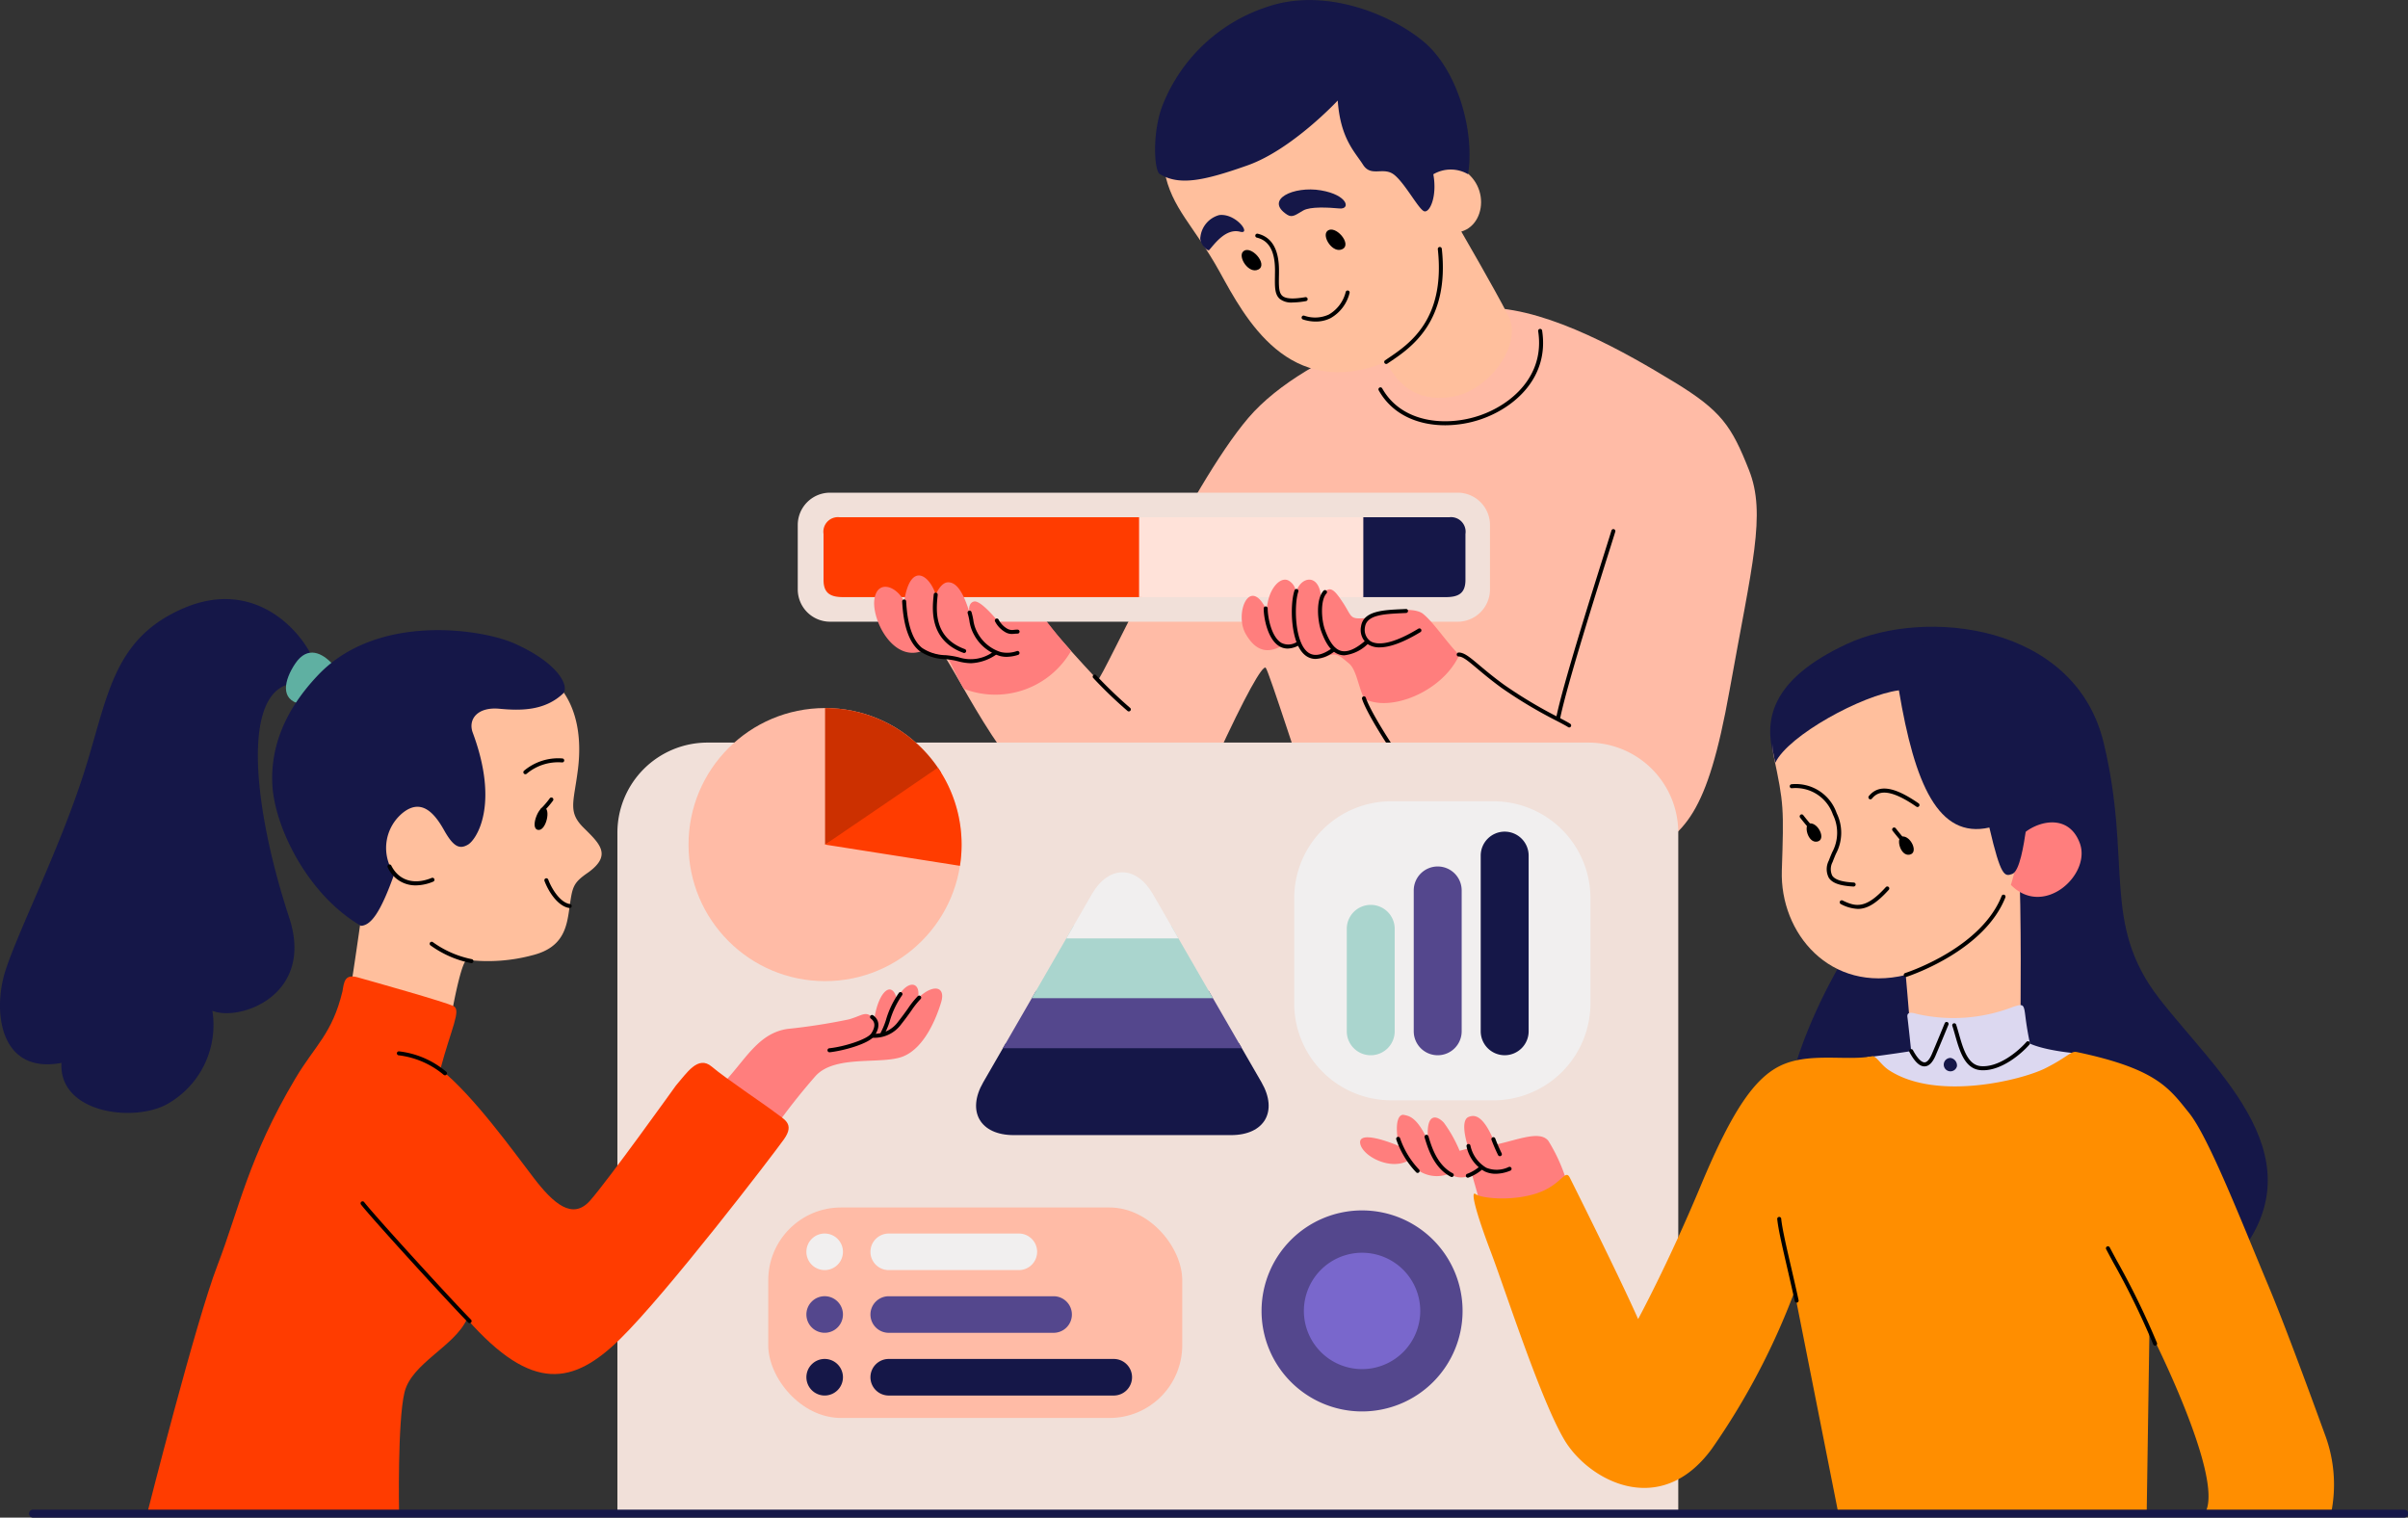 <svg xmlns="http://www.w3.org/2000/svg" width="304.819" height="192.11" viewBox="0 0 304.819 192.11">
  <rect x="0" y="0" width="304.819" height="192.11" fill="#333333" stroke="none"/>
  <g id="Grupo_953654" data-name="Grupo 953654" transform="translate(-131.228 -4955.375)">
    <g id="Grupo_953619" data-name="Grupo 953619" transform="translate(232.212 4955.375)">
      <path id="Trazado_637051" data-name="Trazado 637051" d="M367.043,5076.275c3.37,5.314,9.722,18.926,17.759,20.87s13.092,0,16.721-7.907,5.833-11.8,6.222-11.408,4.8,14.259,5.7,16.592,36.165,10.37,41.739,7.389,8.425-5.185,11.278-21.129,4.666-22.3,2.463-27.87-3.5-7.517-9.463-11.147-15.553-9.151-23.28-9.4c-4.929-.162-23.125,5.127-30.644,13.941s-18.277,32.667-19.055,33.185c-5.185-5.574-6.093-6.871-6.093-6.871S366.006,5074.461,367.043,5076.275Z" transform="translate(-348.507 -4993.299)" fill="#ffbba6"/>
      <path id="Trazado_637052" data-name="Trazado 637052" d="M449.779,5007.064c1.383,2.679,3.716,5.185,8.383,4.407s8.932-6.672,7.085-10.249c-1.826-3.538-5.962-10.664-5.962-10.664,3.629-1.037,3.715-7.863-2.42-8.728-2.679-7.951-9.073-19.185-22.987-12.531s-13.041,8.8-12.176,13.554,3.794,7.013,6.991,12.8S437.421,5012.077,449.779,5007.064Z" transform="translate(-375.288 -4961.246)" fill="#ffbf9d"/>
      <path id="Trazado_637053" data-name="Trazado 637053" d="M381.785,5113.559a57.864,57.864,0,0,1-3.686-4.539s-14.777.064-13.74,1.879c.7,1.105,2.893,5.813,3.84,7.455A11.079,11.079,0,0,0,381.785,5113.559Z" transform="translate(-347.183 -5031.163)" fill="#ff7e7d"/>
      <path id="Rectángulo_339847" data-name="Rectángulo 339847" d="M4.092,0H83.534a4.093,4.093,0,0,1,4.093,4.093V12.24a4.093,4.093,0,0,1-4.093,4.093H4.094A4.094,4.094,0,0,1,0,12.239V4.092A4.092,4.092,0,0,1,4.092,0Z" transform="translate(0 62.366)" fill="#f1e0d9"/>
      <path id="Trazado_637054" data-name="Trazado 637054" d="M471.633,5084.59V5094.7h10.512c1.563,0,2.5-.44,2.5-2.168V5086.7a1.844,1.844,0,0,0-2.031-2.113Z" transform="translate(-400.124 -5019.113)" fill="#151748"/>
      <path id="Trazado_637055" data-name="Trazado 637055" d="M377.249,5084.59V5094.7H339.461c-1.563,0-2.5-.44-2.5-2.168V5086.7a1.844,1.844,0,0,1,2.03-2.113Z" transform="translate(-333.697 -5019.113)" fill="#ff3c00"/>
      <rect id="Rectángulo_339848" data-name="Rectángulo 339848" width="28.385" height="10.111" transform="translate(43.208 65.477)" fill="#ffe2d9"/>
      <path id="Trazado_637056" data-name="Trazado 637056" d="M456.9,5115.219c-.778-1.685-.972-3.694-1.944-4.471s-1.556-1.491-2.787-.842-2.787-.13-3.565-1.427c-1.426.649-2.075.065-2.075.065-1.425.778-3.11,1.1-4.6-1.49s.519-7.519,2.657-2.982c.13-2.679,1.685-4.32,2.723-3.8a1.829,1.829,0,0,1,.972,1.664c.367-2.009,2.83-2.787,3.175.324,1.037-1.426,1.556-1.037,2.787.842s.756,2.117,3.09,1.923c1.079-.692,5.681-1.621,7.043-.519s2.96,3.586,4.58,5.207C466.816,5114.407,460.1,5117.034,456.9,5115.219Z" transform="translate(-385.218 -5026.799)" fill="#ff7e7d"/>
      <path id="Trazado_637057" data-name="Trazado 637057" d="M353.394,5102.43c-.94-1.96-3.369-2.823-3.761-.314s2.272,7.992,6.034,6.582c3.79.813,4.907,1.635,6.082,1.4s7.238.872,8.257-3.437a9.5,9.5,0,0,1-3.6-.314c-1.489-1.959-3.37-4.074-4.153-3.917s-.627,1.252-.627,1.252c-.862-2.742-1.723-3.682-2.664-3.682s-1.567,1.566-1.567,1.566C356.606,5099.06,354.178,5097.336,353.394,5102.43Z" transform="translate(-339.926 -5026.289)" fill="#ff7e7d"/>
      <g id="Grupo_953603" data-name="Grupo 953603" transform="translate(13.215 75.886)">
        <path id="Trazado_637058" data-name="Trazado 637058" d="M365.288,5113.2a6.657,6.657,0,0,1-1.605-.242c-.138-.033-.276-.066-.416-.1a11.947,11.947,0,0,0-1.212-.173,5.954,5.954,0,0,1-3.272-1.044c-1.9-1.536-2.109-4.956-2.189-6.242a.254.254,0,0,1,.237-.27.251.251,0,0,1,.269.237c.077,1.227.28,4.486,2,5.882a5.485,5.485,0,0,0,3.008.934,12.006,12.006,0,0,1,1.265.182c.143.031.285.064.426.1a4.86,4.86,0,0,0,4.412-.772.254.254,0,0,1,.265.433A6.028,6.028,0,0,1,365.288,5113.2Z" transform="translate(-356.593 -5105.131)"/>
      </g>
      <g id="Grupo_953604" data-name="Grupo 953604" transform="translate(17.104 75.024)">
        <path id="Trazado_637059" data-name="Trazado 637059" d="M368.232,5111.067a.258.258,0,0,1-.087-.016c-4.344-1.58-3.954-5.527-3.787-7.213l.018-.179a.25.25,0,0,1,.276-.228.253.253,0,0,1,.228.276l-.018.181c-.168,1.7-.518,5.243,3.456,6.687a.254.254,0,0,1-.087.492Z" transform="translate(-364.268 -5103.43)"/>
      </g>
      <g id="Grupo_953605" data-name="Grupo 953605" transform="translate(24.947 78.295)">
        <path id="Trazado_637060" data-name="Trazado 637060" d="M381.9,5111.84a1.591,1.591,0,0,1-.8-.211,3.282,3.282,0,0,1-1.324-1.375.253.253,0,1,1,.451-.23,2.81,2.81,0,0,0,1.113,1.159,1.258,1.258,0,0,0,.849.132c.132-.012.274-.024.437-.024a.253.253,0,0,1,0,.507c-.146,0-.274.011-.392.022S382.01,5111.84,381.9,5111.84Z" transform="translate(-379.747 -5109.885)"/>
      </g>
      <g id="Grupo_953606" data-name="Grupo 953606" transform="translate(21.498 77.301)">
        <path id="Trazado_637061" data-name="Trazado 637061" d="M377.877,5113.769a3.243,3.243,0,0,1-.846-.106,5.544,5.544,0,0,1-3.279-2.7,5.016,5.016,0,0,1-.586-1.782,8.127,8.127,0,0,0-.215-.931.253.253,0,1,1,.483-.152,8.65,8.65,0,0,1,.229.988,4.567,4.567,0,0,0,.52,1.613,5.067,5.067,0,0,0,2.968,2.468,3.657,3.657,0,0,0,2.045-.133.254.254,0,0,1,.152.484A4.963,4.963,0,0,1,377.877,5113.769Z" transform="translate(-372.939 -5107.924)"/>
      </g>
      <g id="Grupo_953607" data-name="Grupo 953607" transform="translate(71.273 77.084)">
        <path id="Trazado_637062" data-name="Trazado 637062" d="M473.549,5112.36a2.621,2.621,0,0,1-1.47-.387,2.23,2.23,0,0,1-.883-2.25c.272-1.973,2.781-2.091,5.208-2.2l.475-.023a.244.244,0,0,1,.266.24.253.253,0,0,1-.24.266l-.477.023c-2.322.109-4.515.212-4.73,1.768a1.768,1.768,0,0,0,.659,1.756c.633.416,2.266.766,6.088-1.553a.254.254,0,1,1,.263.434C476.295,5111.894,474.656,5112.36,473.549,5112.36Z" transform="translate(-471.167 -5107.496)"/>
      </g>
      <g id="Grupo_953608" data-name="Grupo 953608" transform="translate(65.859 74.686)">
        <path id="Trazado_637063" data-name="Trazado 637063" d="M463.816,5111.03a2.121,2.121,0,0,1-.539-.068c-.989-.257-1.75-1.208-2.395-3-.446-1.239-.724-4.009.313-5.12a.254.254,0,0,1,.37.346c-.809.866-.66,3.343-.206,4.6.575,1.595,1.244,2.472,2.045,2.68.826.214,1.856-.233,3.153-1.364a.253.253,0,1,1,.333.381A5.038,5.038,0,0,1,463.816,5111.03Z" transform="translate(-460.483 -5102.764)"/>
      </g>
      <g id="Grupo_953609" data-name="Grupo 953609" transform="translate(62.543 74.557)">
        <path id="Trazado_637064" data-name="Trazado 637064" d="M456.958,5111.365a2.087,2.087,0,0,1-1.268-.421c-1.981-1.463-2.009-6.556-1.405-8.266a.253.253,0,0,1,.478.169c-.536,1.516-.512,6.4,1.229,7.689.768.569,1.817.371,3.113-.589a.254.254,0,0,1,.3.408A4.294,4.294,0,0,1,456.958,5111.365Z" transform="translate(-453.94 -5102.51)"/>
      </g>
      <g id="Grupo_953610" data-name="Grupo 953610" transform="translate(58.985 76.76)">
        <path id="Trazado_637065" data-name="Trazado 637065" d="M449.945,5112.194a2.027,2.027,0,0,1-1.031-.28c-1.508-.875-2-3.614-2-4.8a.253.253,0,1,1,.507,0c0,1.051.439,3.609,1.743,4.366a1.959,1.959,0,0,0,2.026-.178.253.253,0,1,1,.251.439A3.054,3.054,0,0,1,449.945,5112.194Z" transform="translate(-446.918 -5106.856)"/>
      </g>
      <g id="Grupo_953611" data-name="Grupo 953611" transform="translate(83.419 82.594)">
        <path id="Trazado_637066" data-name="Trazado 637066" d="M509.369,5127.858a.252.252,0,0,1-.144-.046c-.191-.132-.723-.413-1.4-.769a58.443,58.443,0,0,1-7.009-4.188c-1.346-.984-2.331-1.811-3.122-2.475-1.111-.933-1.783-1.5-2.312-1.5a.254.254,0,0,1-.249-.258.263.263,0,0,1,.257-.249c.709.011,1.391.584,2.629,1.625.785.659,1.763,1.479,3.1,2.453a58.009,58.009,0,0,0,6.946,4.15c.742.392,1.232.65,1.448.8a.254.254,0,0,1-.144.462Z" transform="translate(-495.137 -5118.369)"/>
      </g>
      <g id="Grupo_953612" data-name="Grupo 953612" transform="translate(95.993 66.973)">
        <path id="Trazado_637067" data-name="Trazado 637067" d="M520.206,5111.771a.28.28,0,0,1-.05,0,.254.254,0,0,1-.2-.3c.788-3.994,4.6-16.082,6.224-21.244.4-1.267.682-2.165.781-2.5a.253.253,0,1,1,.486.144c-.1.336-.384,1.237-.784,2.508-1.624,5.154-5.427,17.223-6.209,21.19A.253.253,0,0,1,520.206,5111.771Z" transform="translate(-519.952 -5087.542)"/>
      </g>
      <path id="Trazado_637068" data-name="Trazado 637068" d="M420.792,4968.536c-1.393,3.392-1.161,8.421-.422,8.868,2.463,1.491,5.507.888,11.125-1.1S442.9,4968.1,442.9,4968.1c.346,4.839,2.161,6.481,3.2,8.123s2.593.173,3.976,1.3,3.061,4.331,3.753,4.59,1.69-1.825,1.172-4.677a4.354,4.354,0,0,1,4.4-.006c.864-5.531-1.379-13.3-5.7-16.845s-12.617-6.827-19.789-4.321A21.35,21.35,0,0,0,420.792,4968.536Z" transform="translate(-374.546 -4955.375)" fill="#151748"/>
      <g id="Grupo_953613" data-name="Grupo 953613" transform="translate(57.905 29.577)">
        <path id="Trazado_637069" data-name="Trazado 637069" d="M449.507,5022.458a2.373,2.373,0,0,1-1.6-.447c-.652-.56-.638-1.523-.619-2.858,0-.237.007-.487.007-.749,0-2.434-.756-3.795-2.312-4.16a.254.254,0,0,1,.116-.494c1.793.422,2.7,1.988,2.7,4.654,0,.265,0,.517-.008.756-.017,1.2-.029,2.061.442,2.464.433.371,1.355.422,2.9.159a.256.256,0,0,1,.292.207.254.254,0,0,1-.207.292A10.394,10.394,0,0,1,449.507,5022.458Z" transform="translate(-444.786 -5013.744)"/>
      </g>
      <g id="Grupo_953614" data-name="Grupo 953614" transform="translate(63.782 36.771)">
        <path id="Trazado_637070" data-name="Trazado 637070" d="M458.17,5031.873a5.213,5.213,0,0,1-1.614-.263.253.253,0,0,1,.16-.481,4.157,4.157,0,0,0,3.116-.146,4.557,4.557,0,0,0,2.136-2.866.253.253,0,1,1,.483.153,5.039,5.039,0,0,1-2.389,3.164A4.147,4.147,0,0,1,458.17,5031.873Z" transform="translate(-456.383 -5027.94)"/>
      </g>
      <g id="Grupo_953615" data-name="Grupo 953615" transform="translate(74.238 31.262)">
        <path id="Trazado_637071" data-name="Trazado 637071" d="M477.272,5031.878a.253.253,0,0,1-.142-.463l.345-.233c2.732-1.84,7.306-4.919,6.329-13.832a.253.253,0,0,1,.224-.28.257.257,0,0,1,.28.225c1.01,9.218-3.907,12.528-6.55,14.308l-.343.232A.254.254,0,0,1,477.272,5031.878Z" transform="translate(-477.018 -5017.068)"/>
      </g>
      <path id="Trazado_637072" data-name="Trazado 637072" d="M462.6,5012.919c-.71.664.714,2.917,1.945,2.269S463.576,5012.013,462.6,5012.919Z" transform="translate(-395.577 -4983.664)"/>
      <path id="Trazado_637073" data-name="Trazado 637073" d="M441.593,5018.016c-.711.664.714,2.917,1.945,2.268S442.566,5017.108,441.593,5018.016Z" transform="translate(-385.212 -4986.178)"/>
      <path id="Trazado_637074" data-name="Trazado 637074" d="M451.748,5005.9c-2.942-1.91.83-3.667,4.266-3.083s3.787,2.424,2.361,2.294-3.694-.26-4.6.259S452.4,5006.327,451.748,5005.9Z" transform="translate(-389.794 -4978.722)" fill="#151748"/>
      <path id="Trazado_637075" data-name="Trazado 637075" d="M432.188,5013.516c.607-.652,2.062-2.808,3.927-2.322,1.489.388-.519-2.369-2.646-2.11a3.249,3.249,0,0,0-2.379,2.744C430.9,5012.7,432.02,5013.7,432.188,5013.516Z" transform="translate(-380.115 -4981.859)" fill="#151748"/>
      <g id="Grupo_953616" data-name="Grupo 953616" transform="translate(73.503 41.632)">
        <path id="Trazado_637076" data-name="Trazado 637076" d="M484.021,5049.733c-3.324,0-6.635-1.251-8.42-4.434a.254.254,0,0,1,.442-.249c2.487,4.436,8.159,4.89,12.378,3.434,3.951-1.363,8.252-4.973,7.372-10.66a.253.253,0,0,1,.5-.078c.927,6-3.572,9.79-7.708,11.216A14.167,14.167,0,0,1,484.021,5049.733Z" transform="translate(-475.569 -5037.533)"/>
      </g>
      <g id="Grupo_953617" data-name="Grupo 953617" transform="translate(37.338 85.403)">
        <path id="Trazado_637077" data-name="Trazado 637077" d="M408.772,5128.566a.257.257,0,0,1-.168-.063,55.437,55.437,0,0,1-4.358-4.189.253.253,0,0,1,.409-.3,57.264,57.264,0,0,0,4.283,4.106.254.254,0,0,1-.167.444Z" transform="translate(-404.198 -5123.912)"/>
      </g>
      <g id="Grupo_953618" data-name="Grupo 953618" transform="translate(71.429 88.167)">
        <path id="Trazado_637078" data-name="Trazado 637078" d="M479.117,5141.216a.251.251,0,0,1-.161-.058c-1.49-1.23-6.663-8.976-7.469-11.459a.254.254,0,1,1,.482-.156c.766,2.361,5.894,10.055,7.309,11.226a.253.253,0,0,1-.161.448Z" transform="translate(-471.475 -5129.367)"/>
      </g>
    </g>
    <g id="Grupo_953623" data-name="Grupo 953623" transform="translate(209.383 5049.376)">
      <path id="Trazado_637079" data-name="Trazado 637079" d="M419.755,5238.662v-86.376a11.406,11.406,0,0,0-11.406-11.406H296.871a11.407,11.407,0,0,0-11.408,11.406v86.376Z" transform="translate(-285.463 -5140.88)" fill="#f1e0d9"/>
      <g id="Grupo_953620" data-name="Grupo 953620" transform="translate(81.541 59.221)">
        <path id="Trazado_637080" data-name="Trazado 637080" d="M471.824,5270.471a12.723,12.723,0,1,1-12.722-12.722A12.722,12.722,0,0,1,471.824,5270.471Z" transform="translate(-446.379 -5257.749)" fill="#54478d"/>
        <path id="Trazado_637081" data-name="Trazado 637081" d="M471.682,5275.687a7.365,7.365,0,1,1-7.364-7.363A7.365,7.365,0,0,1,471.682,5275.687Z" transform="translate(-451.594 -5262.965)" fill="#7967cc"/>
      </g>
      <g id="Grupo_953621" data-name="Grupo 953621" transform="translate(19.096 58.85)">
        <rect id="Rectángulo_339849" data-name="Rectángulo 339849" width="52.405" height="26.644" rx="9.209" fill="#ffbba6"/>
        <path id="Trazado_637082" data-name="Trazado 637082" d="M337.3,5265.838a2.314,2.314,0,1,1-2.315-2.315A2.314,2.314,0,0,1,337.3,5265.838Z" transform="translate(-327.845 -5260.226)" fill="#f1efef"/>
        <path id="Rectángulo_339850" data-name="Rectángulo 339850" d="M2.315,0H18.787A2.314,2.314,0,0,1,21.1,2.314v0a2.314,2.314,0,0,1-2.314,2.314H2.314A2.314,2.314,0,0,1,0,2.315v0A2.315,2.315,0,0,1,2.315,0Z" transform="translate(12.935 3.298)" fill="#f1efef"/>
        <path id="Trazado_637083" data-name="Trazado 637083" d="M337.3,5281.5a2.314,2.314,0,1,1-2.315-2.315A2.314,2.314,0,0,1,337.3,5281.5Z" transform="translate(-327.845 -5267.953)" fill="#54478d"/>
        <path id="Rectángulo_339851" data-name="Rectángulo 339851" d="M2.314,0H23.19A2.314,2.314,0,0,1,25.5,2.314v0A2.314,2.314,0,0,1,23.19,4.628H2.315A2.315,2.315,0,0,1,0,2.314v0A2.314,2.314,0,0,1,2.314,0Z" transform="translate(12.935 11.236)" fill="#54478d"/>
        <path id="Trazado_637084" data-name="Trazado 637084" d="M337.3,5297.168a2.314,2.314,0,1,1-2.315-2.315A2.315,2.315,0,0,1,337.3,5297.168Z" transform="translate(-327.845 -5275.68)" fill="#151748"/>
        <path id="Rectángulo_339852" data-name="Rectángulo 339852" d="M2.314,0H30.8a2.314,2.314,0,0,1,2.314,2.314v0A2.314,2.314,0,0,1,30.8,4.629H2.314A2.314,2.314,0,0,1,0,2.314v0A2.314,2.314,0,0,1,2.314,0Z" transform="translate(12.935 19.174)" fill="#151748"/>
      </g>
      <g id="Grupo_953622" data-name="Grupo 953622" transform="translate(45.401 16.422)">
        <path id="Trazado_637085" data-name="Trazado 637085" d="M408.336,5215.981H378.821l-2.855,4.947c-2.123,3.676-.387,6.685,3.86,6.685h27.506c4.246,0,5.982-3.009,3.86-6.685Z" transform="translate(-375.06 -5194.347)" fill="#151748"/>
        <path id="Trazado_637086" data-name="Trazado 637086" d="M381.76,5210.173h30.249l-4.188-7.254H385.948Z" transform="translate(-378.365 -5187.904)" fill="#54478d"/>
        <path id="Trazado_637087" data-name="Trazado 637087" d="M388.981,5195.826h22.929l-5.279-9.144H394.26Z" transform="translate(-381.927 -5179.895)" fill="#aad5ce"/>
        <path id="Trazado_637088" data-name="Trazado 637088" d="M411.8,5181.656l-3.238-5.609c-2.123-3.678-5.6-3.678-7.72,0l-3.238,5.609Z" transform="translate(-386.178 -5173.288)" fill="#f1efef"/>
      </g>
    </g>
    <g id="Grupo_953639" data-name="Grupo 953639" transform="translate(303.395 5034.711)">
      <path id="Trazado_637089" data-name="Trazado 637089" d="M573.877,5128.283c-1.167-4.407-.561-9.591,9.29-14.172s28.863-2.592,32.492,12.531-.345,22.813,7,32.319,20.912,20.567,9.16,33.617c-20.222,14.259-52.973-2.161-55.912-10.11s1.728-20.654,8.469-31.283S575.13,5135.11,573.877,5128.283Z" transform="translate(-521.527 -5111.939)" fill="#151748"/>
      <path id="Trazado_637090" data-name="Trazado 637090" d="M591.442,5165.817c-.13-1.686-.519-6.093-.519-6.093-9.592,2.334-15.944-5.314-15.685-13.22s.259-8.427-1.036-14.519,10.241-13.481,21.517-12.444,9.766,6.783,8.081,17.8c-.259,2.982,1.425,7.562,1.425,7.562.39,6.525.216,20.783.216,20.783S597.794,5170.094,591.442,5165.817Z" transform="translate(-521.851 -5115.64)" fill="#ffbf9d"/>
      <path id="Trazado_637091" data-name="Trazado 637091" d="M597.663,5213.062c2.549-.3,5.574-.778,5.574-.778s-.389-3.673-.475-4.277.3-.692,1.166-.433a20.857,20.857,0,0,0,12.142-.864c1.426-.475,1.427-.389,1.643,1.34s.56,3.284.56,3.284,1.642.864,6.093,1.253C618.921,5219.067,602.761,5223.949,597.663,5213.062Z" transform="translate(-533.473 -5158.565)" fill="#dcd8f0"/>
      <path id="Trazado_637092" data-name="Trazado 637092" d="M634.772,5162.591c1.814-1.9,6.049-3.111,7.518.864s-4.58,9.5-8.728,5.271A29.744,29.744,0,0,0,634.772,5162.591Z" transform="translate(-551.18 -5136.05)" fill="#ff7e7d"/>
      <path id="Trazado_637093" data-name="Trazado 637093" d="M574.36,5131.144c1.641-3.456,10.974-8.554,15.64-9.159,1.988,11.838,4.97,18.838,11.451,17.37,1.469,6.308,1.945,6.221,2.895,5.876s1.469-3.759,1.728-5.488c2.939-2.161,4.493-5.488,4.148-10.414s-4.493-15.469-18.233-12.963S572.373,5123.8,574.36,5131.144Z" transform="translate(-521.793 -5113.936)" fill="#151748"/>
      <g id="Grupo_953624" data-name="Grupo 953624" transform="translate(54.388 19.928)">
        <path id="Trazado_637094" data-name="Trazado 637094" d="M586.393,5164.225h-.014c-1.715-.094-2.675-.435-3.115-1.107a2.353,2.353,0,0,1,0-2.173c.145-.389.289-.731.424-1.05a5.175,5.175,0,0,0,.094-4.781,4.983,4.983,0,0,0-5.194-3.333.241.241,0,0,1-.266-.241.253.253,0,0,1,.24-.266,5.471,5.471,0,0,1,5.7,3.666,5.636,5.636,0,0,1-.1,5.152c-.132.312-.274.649-.416,1.029a1.911,1.911,0,0,0-.048,1.719c.338.517,1.2.8,2.719.878a.253.253,0,0,1-.014.506Z" transform="translate(-578.319 -5151.266)"/>
      </g>
      <g id="Grupo_953625" data-name="Grupo 953625" transform="translate(64.347 20.483)">
        <path id="Trazado_637095" data-name="Trazado 637095" d="M604.189,5154.7a.252.252,0,0,1-.144-.045c-3.651-2.522-4.922-1.87-5.623-1.02a.253.253,0,0,1-.391-.322c1.244-1.513,3.188-1.227,6.3.925a.254.254,0,0,1-.144.462Z" transform="translate(-597.973 -5152.362)"/>
      </g>
      <g id="Grupo_953626" data-name="Grupo 953626" transform="translate(60.717 32.878)">
        <path id="Trazado_637096" data-name="Trazado 637096" d="M593.107,5179.661a5.006,5.006,0,0,1-2.155-.609.253.253,0,1,1,.221-.456c1.653.8,2.928,1.111,5.471-1.692a.253.253,0,0,1,.375.34C595.426,5179,594.266,5179.661,593.107,5179.661Z" transform="translate(-590.809 -5176.821)"/>
      </g>
      <g id="Grupo_953627" data-name="Grupo 953627" transform="translate(68.819 33.914)">
        <path id="Trazado_637097" data-name="Trazado 637097" d="M607.051,5189.289a.254.254,0,0,1-.08-.494c.985-.328,9.7-3.391,12.224-9.769a.253.253,0,1,1,.471.186c-2.609,6.591-11.527,9.728-12.534,10.064A.244.244,0,0,1,607.051,5189.289Z" transform="translate(-606.797 -5178.866)"/>
      </g>
      <path id="Trazado_637098" data-name="Trazado 637098" d="M606.02,5164.333c-.835.1-.26,2.528.939,2.3S607.088,5164.2,606.02,5164.333Z" transform="translate(-537.401 -5137.78)"/>
      <g id="Grupo_953628" data-name="Grupo 953628" transform="translate(67.361 25.424)">
        <path id="Trazado_637099" data-name="Trazado 637099" d="M604.952,5163.726s-.653-.783-.979-1.207a.253.253,0,1,1,.4-.309c.322.418.965,1.191.965,1.191Z" transform="translate(-603.921 -5162.111)"/>
      </g>
      <path id="Trazado_637100" data-name="Trazado 637100" d="M582.932,5161.071c-.835.1-.258,2.527.94,2.3S584,5160.941,582.932,5161.071Z" transform="translate(-526.012 -5136.172)"/>
      <g id="Grupo_953629" data-name="Grupo 953629" transform="translate(55.661 23.771)">
        <path id="Trazado_637101" data-name="Trazado 637101" d="M581.864,5160.464s-.653-.783-.979-1.206a.254.254,0,1,1,.4-.31c.322.419.966,1.191.966,1.191Z" transform="translate(-580.832 -5158.85)"/>
      </g>
      <path id="Trazado_637102" data-name="Trazado 637102" d="M485.964,5244.3c-.3-1.124-.821-2.9-.821-2.9a2.544,2.544,0,0,1-2.851-.087,4.157,4.157,0,0,1-5.141-1.685c-2.248,1.34-5.791-.475-6.136-2.074s2.938-.561,4.882.259c-.647-3.283.087-4.061.649-3.932s1.642.173,3.068,3.37c-.389-3.715,1.08-3.371,1.987-2.376a17.022,17.022,0,0,1,1.987,3.543l1.124-.3c-.606-1.858-.821-3.629,0-3.975s1.944-.216,3.412,3.5c2.723-.562,5.618-1.858,6.7-.475a21.686,21.686,0,0,1,2.2,4.753S495.383,5248.445,485.964,5244.3Z" transform="translate(-470.988 -5172.084)" fill="#ff7e7d"/>
      <path id="Trazado_637103" data-name="Trazado 637103" d="M549.813,5218.7c-3.025.605-7.518-.432-11.061.951s-6.482,5.443-10.63,15.382-7.95,16.938-7.95,16.938c-2.333-5.272-8.037-16.679-8.642-17.888s-1.037.95-4.234,1.987-7,.606-7.691.087,0,2.247,1.9,7.259,6.307,18.752,9.333,23.851,12.1,10.111,18.666,1.124a89.7,89.7,0,0,0,10.456-19.877l5.53,27.913h39.061l.346-23.073s9.506,18.579,7.086,23.073c5.79,0,15.9.172,15.9.172a18.031,18.031,0,0,0-.766-9.993c-2.331-6.408-5.28-14.362-7.1-18.7-3.371-8.038-7.6-18.926-10.111-22.037s-4.074-5.562-14.173-7.691c-.821-.174-.995.517-3.976,2.029s-13.788,4.214-19.832.26C550.9,5219.794,550.332,5218.658,549.813,5218.7Z" transform="translate(-484.975 -5164.333)" fill="#ff8e00"/>
      <path id="Trazado_637104" data-name="Trazado 637104" d="M618.49,5220.715a.848.848,0,1,1-.821-1.059A.963.963,0,0,1,618.49,5220.715Z" transform="translate(-542.936 -5165.072)" fill="#151748"/>
      <g id="Grupo_953630" data-name="Grupo 953630" transform="translate(69.51 50.028)">
        <path id="Trazado_637105" data-name="Trazado 637105" d="M610.091,5216.291c-.622,0-1.244-.594-1.9-1.814a.253.253,0,0,1,.446-.239c.735,1.368,1.245,1.545,1.472,1.546.4-.018.722-.581.923-1.051.64-1.493,1.62-3.886,1.63-3.909a.256.256,0,0,1,.331-.138.253.253,0,0,1,.138.33c-.01.024-.992,2.421-1.634,3.917-.376.877-.836,1.335-1.366,1.357Z" transform="translate(-608.162 -5210.667)"/>
      </g>
      <g id="Grupo_953631" data-name="Grupo 953631" transform="translate(74.954 50.182)">
        <path id="Trazado_637106" data-name="Trazado 637106" d="M622.819,5216.932c-.1,0-.206,0-.309-.012-2.024-.155-2.669-2.43-3.239-4.436-.117-.414-.231-.814-.353-1.18a.254.254,0,0,1,.481-.161c.124.373.24.781.36,1.2.524,1.848,1.119,3.941,2.79,4.07,2.254.17,4.68-1.848,5.753-3.068a.253.253,0,1,1,.381.334C627.594,5214.92,625.182,5216.932,622.819,5216.932Z" transform="translate(-618.904 -5210.97)"/>
      </g>
      <g id="Grupo_953632" data-name="Grupo 953632" transform="translate(52.81 74.746)">
        <path id="Trazado_637107" data-name="Trazado 637107" d="M577.663,5270.257a.254.254,0,0,1-.247-.2c-.327-1.5-.662-2.95-.969-4.277-.62-2.678-1.11-4.794-1.24-6.056a.254.254,0,1,1,.5-.053c.127,1.232.637,3.439,1.229,6,.308,1.33.643,2.776.97,4.283a.253.253,0,0,1-.193.3A.3.3,0,0,1,577.663,5270.257Z" transform="translate(-575.205 -5259.445)"/>
      </g>
      <g id="Grupo_953633" data-name="Grupo 953633" transform="translate(94.419 78.441)">
        <path id="Trazado_637108" data-name="Trazado 637108" d="M663.535,5279.3a.253.253,0,0,1-.237-.166,98.5,98.5,0,0,0-5.1-10.442c-.329-.613-.618-1.15-.846-1.582a.254.254,0,1,1,.448-.237c.227.431.516.967.844,1.579a98.5,98.5,0,0,1,5.132,10.506.253.253,0,0,1-.15.325A.248.248,0,0,1,663.535,5279.3Z" transform="translate(-657.319 -5266.737)"/>
      </g>
      <g id="Grupo_953634" data-name="Grupo 953634" transform="translate(4.568 64.57)">
        <path id="Trazado_637109" data-name="Trazado 637109" d="M482.718,5243.933a.252.252,0,0,1-.171-.067,11.333,11.333,0,0,1-2.536-4.184.253.253,0,1,1,.49-.128,10.9,10.9,0,0,0,2.389,3.939.253.253,0,0,1-.171.439Z" transform="translate(-480.003 -5239.363)"/>
      </g>
      <g id="Grupo_953635" data-name="Grupo 953635" transform="translate(8.155 64.311)">
        <path id="Trazado_637110" data-name="Trazado 637110" d="M490.531,5244.2a.249.249,0,0,1-.117-.028c-2.149-1.118-2.905-3.613-3.269-4.813l-.053-.177a.253.253,0,1,1,.484-.148l.054.178c.344,1.133,1.059,3.492,3.018,4.511a.253.253,0,0,1-.117.478Z" transform="translate(-487.081 -5238.854)"/>
      </g>
      <g id="Grupo_953636" data-name="Grupo 953636" transform="translate(13.469 65.478)">
        <path id="Trazado_637111" data-name="Trazado 637111" d="M501.26,5244.926a3.217,3.217,0,0,1-1.408-.31,4.751,4.751,0,0,1-2.272-3.133.253.253,0,0,1,.484-.15,4.29,4.29,0,0,0,2.007,2.826,3.5,3.5,0,0,0,2.844-.092.254.254,0,1,1,.185.472A5.065,5.065,0,0,1,501.26,5244.926Z" transform="translate(-497.568 -5241.155)"/>
      </g>
      <g id="Grupo_953637" data-name="Grupo 953637" transform="translate(16.622 64.614)">
        <path id="Trazado_637112" data-name="Trazado 637112" d="M504.867,5241.858a.254.254,0,0,1-.227-.14,20.966,20.966,0,0,1-.833-1.928.253.253,0,1,1,.476-.173c.337.926.806,1.865.81,1.875a.254.254,0,0,1-.226.367Z" transform="translate(-503.792 -5239.45)"/>
      </g>
      <g id="Grupo_953638" data-name="Grupo 953638" transform="translate(13.382 68.2)">
        <path id="Trazado_637113" data-name="Trazado 637113" d="M497.65,5248.071a.253.253,0,0,1-.049-.5,5.361,5.361,0,0,0,1.616-.983.253.253,0,1,1,.325.388,5.782,5.782,0,0,1-1.842,1.092A.291.291,0,0,1,497.65,5248.071Z" transform="translate(-497.397 -5246.527)"/>
      </g>
    </g>
    <g id="Grupo_953640" data-name="Grupo 953640" transform="translate(218.386 5045.005)">
      <circle id="Elipse_7822" data-name="Elipse 7822" cx="17.284" cy="17.284" r="17.284" transform="translate(0 0)" fill="#ffbba6"/>
      <path id="Trazado_637114" data-name="Trazado 637114" d="M352.029,5140.436a17.27,17.27,0,0,0-14.692-8.182v17.284S347.137,5144.241,352.029,5140.436Z" transform="translate(-320.053 -5132.254)" fill="#cc3000"/>
      <path id="Trazado_637115" data-name="Trazado 637115" d="M337.337,5156.884l17.074,2.688a17.3,17.3,0,0,0-2.795-12.426C346.651,5150.559,337.337,5156.884,337.337,5156.884Z" transform="translate(-320.053 -5139.601)" fill="#ff3c00"/>
    </g>
    <g id="Grupo_953651" data-name="Grupo 953651" transform="translate(131.228 5031.211)">
      <path id="Trazado_637116" data-name="Trazado 637116" d="M170.952,5112.817c-1.49-3.664-7.45-10.554-16.554-6.6s-9.517,11.507-12.663,21.18-8.277,19.787-9.85,24.771-.744,13.045,7.119,11.579c-.331,6.45,9.37,7.587,13.533,5.129a11.484,11.484,0,0,0,5.574-11.73c3.394,1.394,12.972-1.92,9.729-11.778-4.686-14.243-6.254-29.7,1.081-29.7C173.763,5112.043,170.952,5112.817,170.952,5112.817Z" transform="translate(-131.228 -5105.032)" fill="#151748"/>
      <path id="Trazado_637117" data-name="Trazado 637117" d="M208.576,5119.876c-1.266-1.378-3.166-2.438-4.749-.074-1.376,2.056-1.978,4.581.713,5.123C206.306,5125.28,209.21,5122.339,208.576,5119.876Z" transform="translate(-166.462 -5111.629)" fill="#5fb0a2"/>
      <path id="Trazado_637118" data-name="Trazado 637118" d="M218.278,5166.559c.346-1.556,1.48-9.6,1.48-9.6l4.321-6.4c-4.731-4.968,2.333-12.875,6.135-6.395,1.728-.432,1.382-13.914,4.061-15.9s10.716-1.382,10.716-1.382c2.161,2.593,2.852,6.308,2.333,10.456s-1.3,5.358.691,7.345,3.716,3.458.6,5.7c-1.9,1.3-1.987,1.814-2.332,4.234s-.606,5.186-4.667,6.222a21.78,21.78,0,0,1-8.3.6c-.606-.086-1.556,4.494-1.987,6.914S218.278,5166.559,218.278,5166.559Z" transform="translate(-174.167 -5115.768)" fill="#ffbf9d"/>
      <path id="Trazado_637119" data-name="Trazado 637119" d="M312.778,5213.355c2.506-2.765,4.149-5.876,7.691-6.394a75.836,75.836,0,0,0,7.778-1.21c1.815-.519,2.16-1.21,3.2,0,.518-3.543,2.247-5.012,2.852-2.593,1.3-2.505,3.11-2.246,2.678-.086,1.988-1.9,3.544-1.467,2.939.52s-2.075,5.7-4.753,6.826-8.641-.26-11.148,2.506a81.961,81.961,0,0,0-5.185,6.568Z" transform="translate(-220.781 -5152.55)" fill="#ff7e7d"/>
      <g id="Grupo_953641" data-name="Grupo 953641" transform="translate(104.75 52.645)">
        <path id="Trazado_637120" data-name="Trazado 637120" d="M338.2,5213.643a.253.253,0,0,1-.027-.505c1.944-.208,4.839-1.142,5.323-1.894.527-.82.505-1.447-.065-1.861a.253.253,0,1,1,.3-.41c.466.339,1.111,1.12.194,2.546-.686,1.066-4.073,1.95-5.7,2.124Z" transform="translate(-337.944 -5208.923)"/>
      </g>
      <g id="Grupo_953642" data-name="Grupo 953642" transform="translate(110.237 50.182)">
        <path id="Trazado_637121" data-name="Trazado 637121" d="M349.026,5209.409a.253.253,0,0,1,0-.507,3.692,3.692,0,0,0,3.215-1.545c.488-.615.883-1.166,1.231-1.652a10.923,10.923,0,0,1,1.257-1.574.254.254,0,0,1,.346.371,10.7,10.7,0,0,0-1.191,1.5c-.352.491-.75,1.047-1.247,1.672A4.2,4.2,0,0,1,349.026,5209.409Z" transform="translate(-348.773 -5204.062)"/>
      </g>
      <g id="Grupo_953643" data-name="Grupo 953643" transform="translate(111.49 49.75)">
        <path id="Trazado_637122" data-name="Trazado 637122" d="M351.5,5208.643a.253.253,0,0,1-.209-.4,9.366,9.366,0,0,0,.616-1.506,11.422,11.422,0,0,1,1.653-3.447.253.253,0,0,1,.372.343,11.216,11.216,0,0,0-1.549,3.275,8.947,8.947,0,0,1-.675,1.623A.253.253,0,0,1,351.5,5208.643Z" transform="translate(-351.246 -5203.211)"/>
      </g>
      <path id="Trazado_637123" data-name="Trazado 637123" d="M235.005,5213.116c1.361-1.555,2.787-3.888,4.537-2.4s6.805,4.862,7.972,5.769,2.592,1.425,1.166,3.435-14.842,19.509-20.739,25.277-11.083,6.871-19.379-2.527c-1.621,3.5-7,5.574-7.908,9.269s-.691,15.187-.691,15.187l-31.8-.173s6.078-24,8.8-31.06,3.927-13.682,9.881-23.689c2.5-4.2,4.658-5.642,5.954-11.021.195-1.167.28-2.228,1.9-1.773s11.207,3.142,12.179,3.66-.324,2.852-1.685,7.972c4.213,3.37,9.268,10.434,11.8,13.74s4.925,5.379,7.129,2.917S235.005,5213.116,235.005,5213.116Z" transform="translate(-149.446 -5151.533)" fill="#ff3c00"/>
      <g id="Grupo_953644" data-name="Grupo 953644" transform="translate(45.64 76.236)">
        <path id="Trazado_637124" data-name="Trazado 637124" d="M235.1,5270.895a.252.252,0,0,1-.181-.077c-2.778-2.842-12.188-13.159-13.565-14.929a.253.253,0,1,1,.4-.311c1.371,1.762,10.755,12.049,13.528,14.885a.254.254,0,0,1-.181.431Z" transform="translate(-221.296 -5255.48)"/>
      </g>
      <g id="Grupo_953645" data-name="Grupo 953645" transform="translate(50.242 57.247)">
        <path id="Trazado_637125" data-name="Trazado 637125" d="M236.464,5221.04a.251.251,0,0,1-.167-.063,10.894,10.894,0,0,0-5.667-2.465.253.253,0,1,1,0-.506,11.275,11.275,0,0,1,6,2.59.254.254,0,0,1-.166.445Z" transform="translate(-230.377 -5218.005)"/>
      </g>
      <path id="Trazado_637126" data-name="Trazado 637126" d="M210.465,5150.222c1.211-.087,2.4-1.471,4.213-6.569a5.742,5.742,0,0,1,1.123-7.777c2.333-1.815,3.975.087,5.185,2.248s1.988,2.42,3.025,1.814,4.031-4.992.574-14.239c-.562-1.643.635-3.217,3.4-2.958s5.79.259,8.123-1.987c.691-1.038-.819-3.859-6.2-6.266-4.128-1.846-17.327-3.9-24.82,3.932-5.174,5.406-6.009,10.414-5.85,13.851C199.49,5137.718,203.725,5146.318,210.465,5150.222Z" transform="translate(-164.766 -5108.859)" fill="#151748"/>
      <g id="Grupo_953646" data-name="Grupo 953646" transform="translate(49.054 33.59)">
        <path id="Trazado_637127" data-name="Trazado 637127" d="M231.611,5173.97a3.834,3.834,0,0,1-3.553-2.283.253.253,0,0,1,.453-.227c.952,1.9,2.868,2.489,5.122,1.563a.254.254,0,0,1,.192.47A5.879,5.879,0,0,1,231.611,5173.97Z" transform="translate(-228.032 -5171.32)"/>
      </g>
      <g id="Grupo_953647" data-name="Grupo 953647" transform="translate(68.908 35.339)">
        <path id="Trazado_637128" data-name="Trazado 637128" d="M270.428,5178.542l-.033,0c-1.352-.179-2.564-1.848-3.164-3.424a.253.253,0,1,1,.473-.18c.53,1.388,1.617,2.951,2.757,3.1a.254.254,0,0,1-.033.505Z" transform="translate(-267.214 -5174.773)"/>
      </g>
      <g id="Grupo_953648" data-name="Grupo 953648" transform="translate(54.39 43.377)">
        <path id="Trazado_637129" data-name="Trazado 637129" d="M243.872,5193.344h-.029a13.135,13.135,0,0,1-5.183-2.256.254.254,0,1,1,.314-.4,12.733,12.733,0,0,0,4.927,2.151.253.253,0,0,1-.029.5Z" transform="translate(-238.563 -5190.634)"/>
      </g>
      <g id="Grupo_953649" data-name="Grupo 953649" transform="translate(66.251 20.147)">
        <path id="Trazado_637130" data-name="Trazado 637130" d="M262.223,5146.815a.253.253,0,0,1-.165-.445,6.711,6.711,0,0,1,4.855-1.551.253.253,0,0,1,.229.275.256.256,0,0,1-.276.229,6.184,6.184,0,0,0-4.478,1.431A.249.249,0,0,1,262.223,5146.815Z" transform="translate(-261.97 -5144.792)"/>
      </g>
      <g id="Grupo_953650" data-name="Grupo 953650" transform="translate(68.39 25.099)">
        <path id="Trazado_637131" data-name="Trazado 637131" d="M266.444,5156.433a.254.254,0,0,1-.163-.448,11.348,11.348,0,0,0,1.126-1.319.253.253,0,0,1,.405.3,11.974,11.974,0,0,1-1.207,1.4A.251.251,0,0,1,266.444,5156.433Z" transform="translate(-266.19 -5154.564)"/>
      </g>
      <path id="Trazado_637132" data-name="Trazado 637132" d="M265.941,5157.068c-.694-.063-1.772,2.679-.735,2.852S266.893,5157.155,265.941,5157.068Z" transform="translate(-197.103 -5130.699)"/>
    </g>
    <g id="Grupo_953652" data-name="Grupo 953652" transform="translate(295.056 5056.808)">
      <path id="Rectángulo_339853" data-name="Rectángulo 339853" d="M12.278,0H25.227A12.278,12.278,0,0,1,37.5,12.278V25.571A12.279,12.279,0,0,1,25.226,37.85H12.279A12.279,12.279,0,0,1,0,25.571V12.278A12.278,12.278,0,0,1,12.278,0Z" transform="translate(0)" fill="#f1efef"/>
      <path id="Trazado_637133" data-name="Trazado 637133" d="M473.73,5197.425a3.033,3.033,0,0,1-3.033,3.033h0a3.033,3.033,0,0,1-3.033-3.033v-12.967a3.034,3.034,0,0,1,3.033-3.034h0a3.033,3.033,0,0,1,3.033,3.034Z" transform="translate(-461.009 -5168.312)" fill="#aad5ce"/>
      <path id="Trazado_637134" data-name="Trazado 637134" d="M490.461,5192.692a3.034,3.034,0,0,1-3.035,3.033h0a3.034,3.034,0,0,1-3.033-3.033v-17.829a3.034,3.034,0,0,1,3.033-3.033h0a3.034,3.034,0,0,1,3.035,3.033Z" transform="translate(-469.261 -5163.579)" fill="#54478d"/>
      <path id="Trazado_637135" data-name="Trazado 637135" d="M507.192,5188.4a3.034,3.034,0,0,1-3.033,3.033h0a3.034,3.034,0,0,1-3.034-3.033v-22.235a3.034,3.034,0,0,1,3.034-3.034h0a3.034,3.034,0,0,1,3.033,3.034Z" transform="translate(-477.515 -5159.289)" fill="#151748"/>
    </g>
    <g id="Grupo_953653" data-name="Grupo 953653" transform="translate(134.927 5146.472)">
      <path id="Trazado_637136" data-name="Trazado 637136" d="M439.141,5333.507H139.035a.507.507,0,1,1,0-1.013H439.141a.507.507,0,1,1,0,1.013Z" transform="translate(-138.528 -5332.494)" fill="#151748"/>
    </g>
  </g>
</svg>

